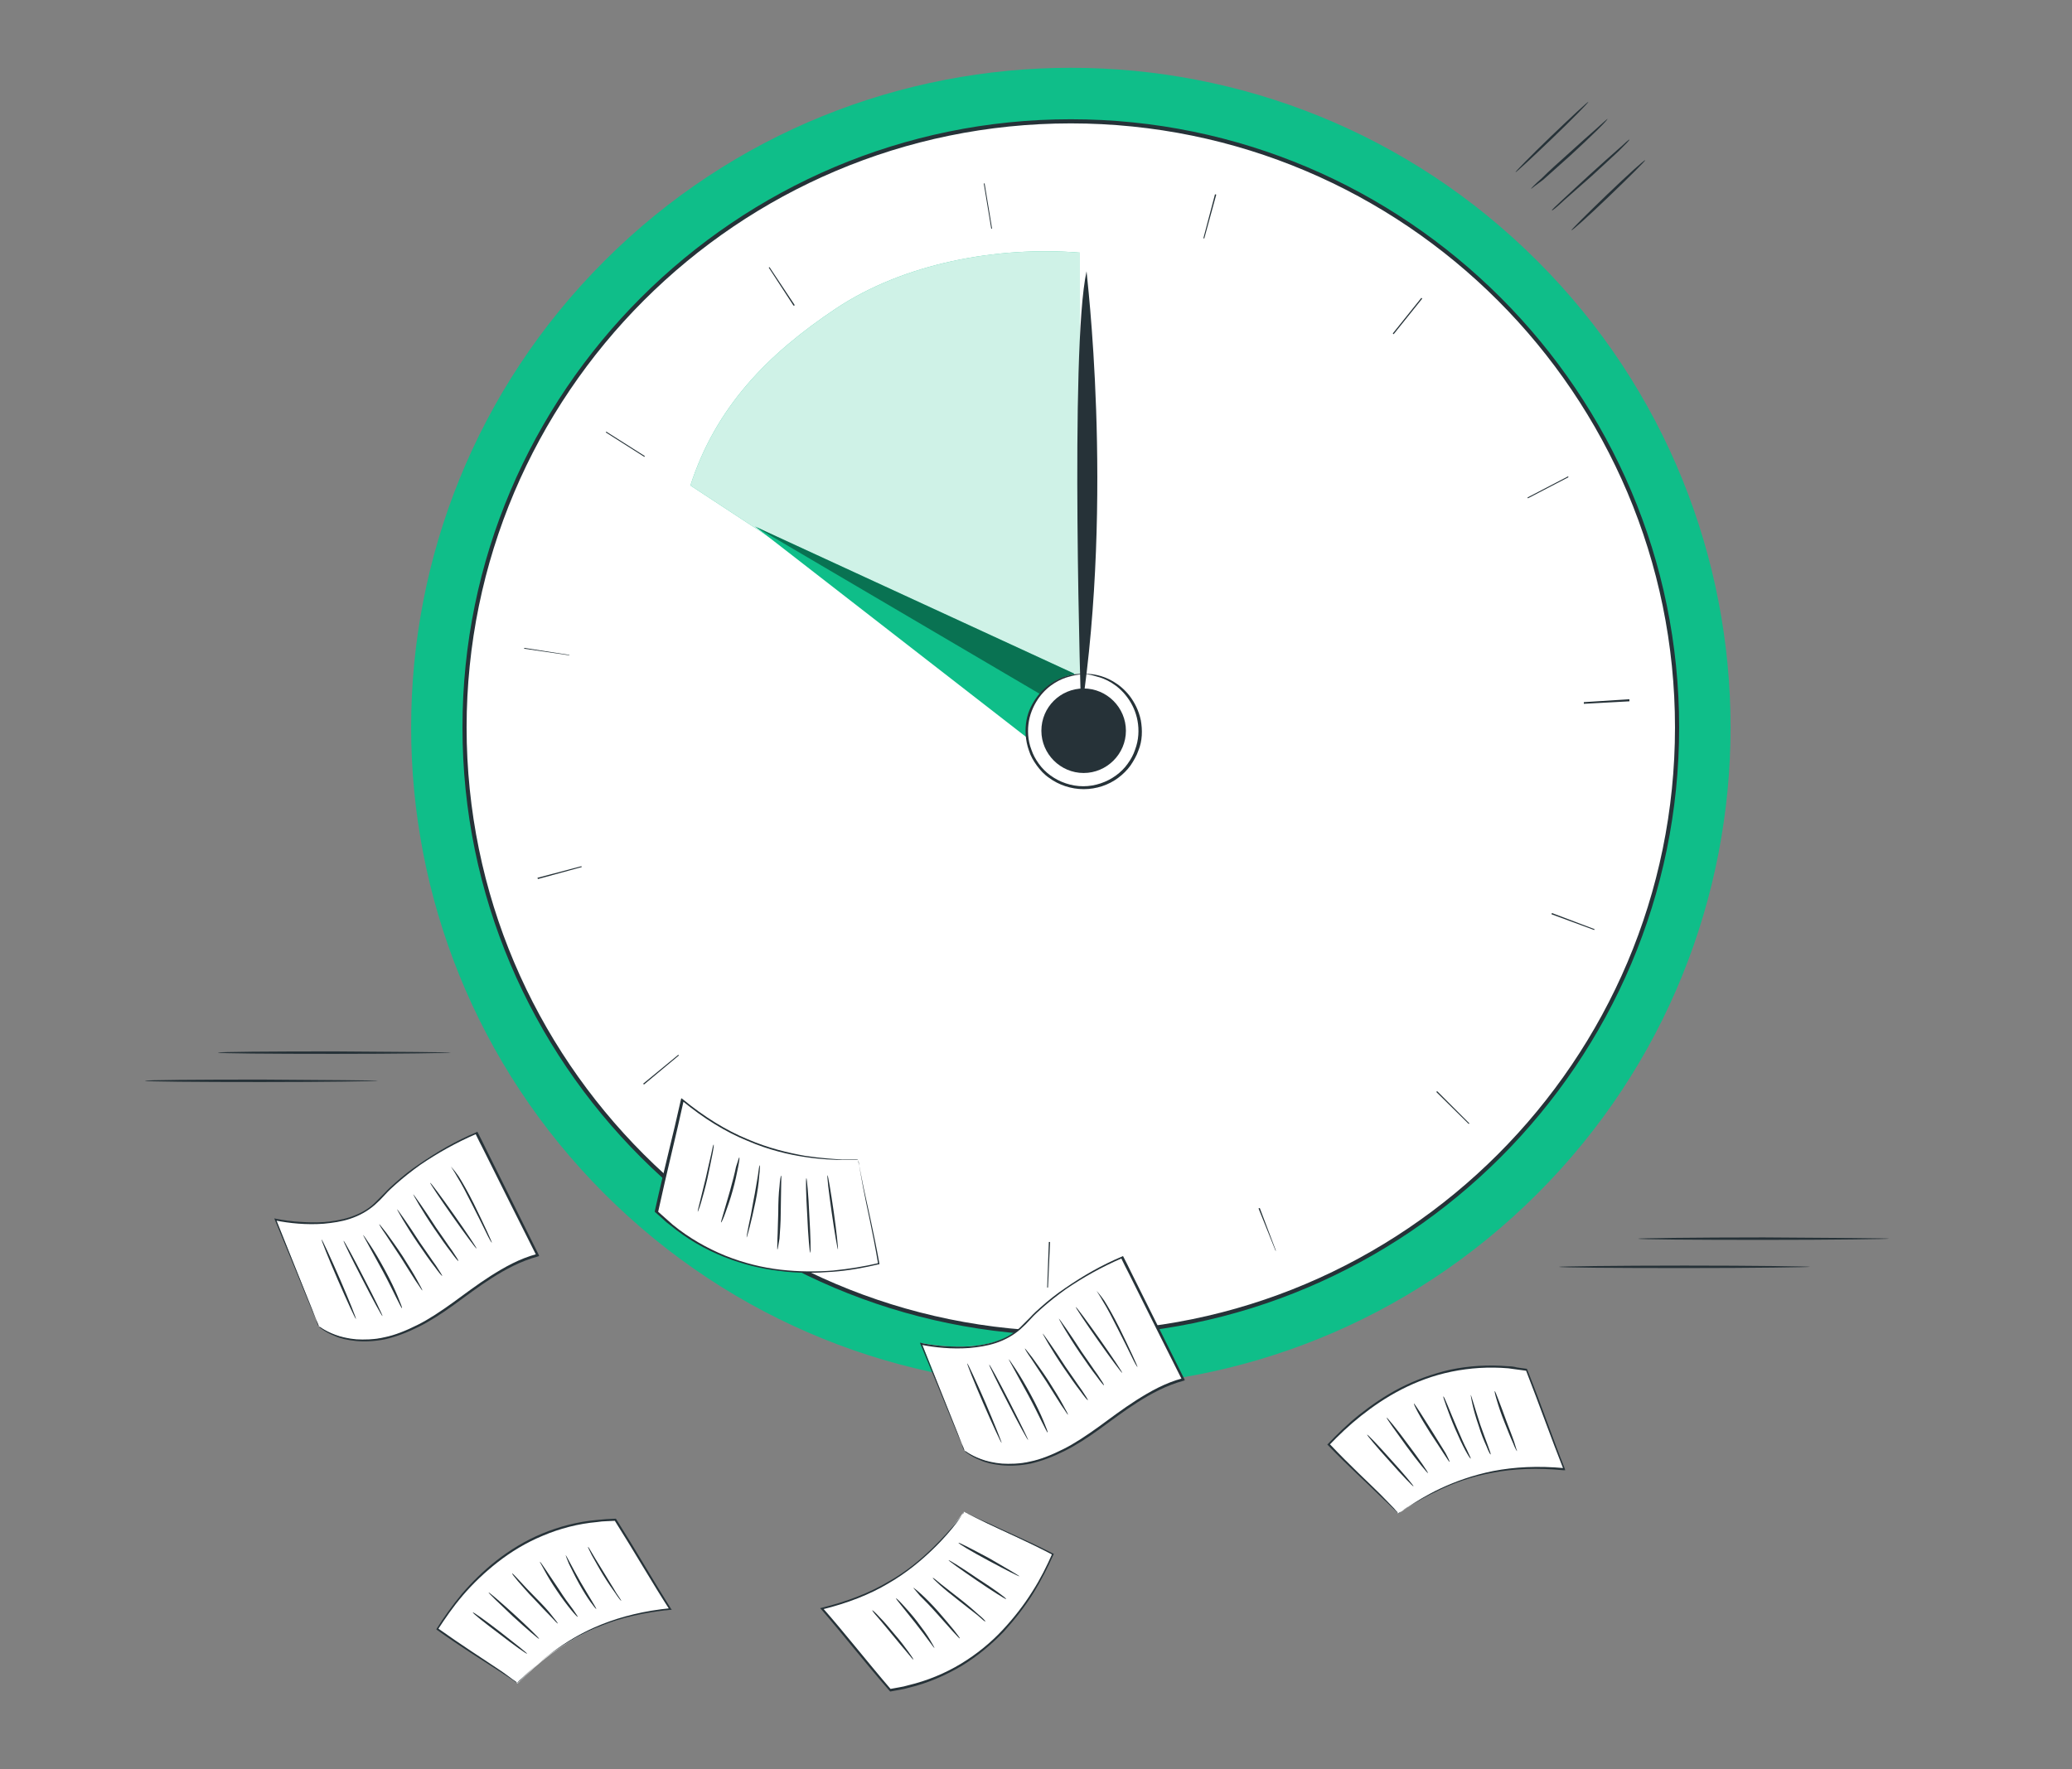 <svg width="240" height="205" viewBox="0 0 240 205" fill="none" xmlns="http://www.w3.org/2000/svg">
<rect x="0" y="0" width="240" height="205" fill="#808080" stroke="none"/>
<g clip-path="url(#clip0_651_3495)">
<path d="M175.535 19.96C175.487 19.912 177.311 18.04 179.663 15.784C182.015 13.528 183.935 11.752 183.983 11.8C184.031 11.848 182.207 13.72 179.855 15.976C177.503 18.232 175.583 20.008 175.535 19.96Z" fill="#263238"/>
<path d="M177.359 21.88C177.311 21.832 177.791 21.352 178.607 20.632C179.375 19.864 180.479 18.856 181.727 17.752C182.927 16.648 184.031 15.688 184.895 14.92C185.279 14.584 185.567 14.296 185.855 14.056C186.095 13.864 186.191 13.768 186.191 13.768C186.287 13.864 184.367 15.736 181.919 17.992C180.671 19.096 179.567 20.104 178.751 20.824C177.887 21.448 177.359 21.88 177.359 21.88Z" fill="#263238"/>
<path d="M179.759 24.376C179.711 24.328 180.239 23.848 181.007 23.128C181.823 22.36 182.927 21.352 184.175 20.2C185.375 19.096 186.479 18.136 187.391 17.32C187.775 16.984 188.111 16.696 188.351 16.456C188.591 16.264 188.687 16.168 188.735 16.168C188.783 16.216 188.303 16.696 187.535 17.464C186.719 18.232 185.615 19.24 184.367 20.392C183.119 21.496 181.967 22.504 181.151 23.224C180.335 23.992 179.807 24.424 179.759 24.376Z" fill="#263238"/>
<path d="M182.016 26.68C181.968 26.632 183.84 24.76 186.192 22.504C188.544 20.248 190.512 18.472 190.56 18.568C190.608 18.616 188.736 20.488 186.384 22.744C184.032 25 182.064 26.776 182.016 26.68Z" fill="#263238"/>
<path d="M178.071 138.304C207.913 108.462 207.913 60.078 178.071 30.236C148.229 0.394 99.846 0.394 70.004 30.236C40.161 60.078 40.161 108.462 70.004 138.304C99.846 168.146 148.229 168.146 178.071 138.304Z" fill="#0FBE89"/>
<path d="M173.693 133.925C201.117 106.501 201.117 62.038 173.693 34.614C146.269 7.19 101.806 7.19 74.382 34.614C46.958 62.038 46.958 106.501 74.382 133.925C101.806 161.349 146.269 161.349 173.693 133.925Z" fill="white"/>
<path d="M124.031 154.744C85.199 154.744 53.567 123.16 53.567 84.28C53.567 45.448 85.199 13.816 124.031 13.816C162.863 13.816 194.495 45.448 194.495 84.28C194.495 123.112 162.863 154.744 124.031 154.744ZM124.031 14.296C85.439 14.296 54.047 45.688 54.047 84.28C54.047 122.872 85.439 154.264 124.031 154.264C162.623 154.264 194.015 122.872 194.015 84.28C194.015 45.688 162.623 14.296 124.031 14.296Z" fill="#263238"/>
<path d="M79.968 56.248C82.896 47.176 88.896 41.032 96.816 35.752C104.736 30.472 115.584 28.504 125.088 29.272V85.864L79.968 56.248Z" fill="#0FBE89"/>
<g opacity="0.8">
<path d="M79.968 56.248C82.896 47.176 88.896 41.032 96.816 35.752C104.736 30.472 115.584 28.504 125.088 29.272V85.864L79.968 56.248Z" fill="white"/>
</g>
<path d="M119.039 85.528L87.455 61L124.415 78.04L125.519 84.52L119.039 85.528Z" fill="#0FBE89"/>
<g opacity="0.4">
<path d="M87.455 61L120.431 80.392L124.415 78.04L87.455 61Z" fill="black"/>
</g>
<path d="M128.008 90.709C131.368 89.331 132.975 85.49 131.597 82.129C130.218 78.769 126.377 77.162 123.017 78.541C119.657 79.919 118.05 83.76 119.428 87.121C120.807 90.481 124.648 92.087 128.008 90.709Z" fill="white"/>
<path d="M125.52 78.088C125.52 78.136 124.944 78.088 123.936 78.376C122.928 78.616 121.488 79.288 120.384 80.776C119.856 81.496 119.376 82.456 119.184 83.512C118.992 84.568 119.04 85.768 119.472 86.872C119.664 87.448 119.952 87.976 120.336 88.504C120.72 89.032 121.152 89.464 121.68 89.848C122.736 90.616 124.08 91.096 125.472 91.096C126.864 91.096 128.208 90.616 129.264 89.848C129.792 89.464 130.272 88.984 130.608 88.504C130.992 87.976 131.28 87.448 131.472 86.872C131.904 85.72 131.952 84.568 131.76 83.512C131.568 82.456 131.136 81.544 130.56 80.776C129.456 79.288 128.016 78.616 127.008 78.376C126.096 78.088 125.52 78.088 125.52 78.088C125.52 78.088 126.096 77.992 127.152 78.232C128.16 78.472 129.648 79.096 130.848 80.632C131.424 81.4 131.904 82.312 132.144 83.464C132.336 84.568 132.336 85.816 131.856 86.968C131.664 87.544 131.328 88.12 130.944 88.696C130.56 89.224 130.08 89.704 129.504 90.136C128.4 90.952 127.008 91.432 125.52 91.432C124.08 91.432 122.64 90.952 121.536 90.136C120.96 89.752 120.48 89.224 120.096 88.696C119.712 88.168 119.376 87.592 119.184 86.968C118.752 85.768 118.704 84.52 118.896 83.464C119.088 82.36 119.616 81.4 120.192 80.632C121.392 79.096 122.88 78.472 123.888 78.232C124.944 77.992 125.52 78.088 125.52 78.088Z" fill="#263238"/>
<path d="M125.519 79.768C128.207 79.768 130.415 81.976 130.415 84.664C130.415 87.352 128.207 89.56 125.519 89.56C122.831 89.56 120.623 87.352 120.623 84.664C120.623 81.928 122.831 79.768 125.519 79.768Z" fill="#263238"/>
<path d="M125.231 82.696C125.231 82.696 123.887 40.36 125.855 31.432C125.807 31.48 129.071 57.112 125.231 82.696Z" fill="#263238"/>
<path d="M121.391 149.176H121.295L121.487 143.896H121.631L121.391 149.176ZM147.743 144.904L145.775 140.008L145.919 139.96L147.791 144.904H147.743ZM95.472 142.36L95.376 142.312L97.728 137.56L97.871 137.608L95.472 142.36ZM170.111 130.216L166.367 126.52L166.463 126.424L170.207 130.168L170.111 130.216ZM74.591 125.656L74.496 125.56L78.576 122.2L78.624 122.296L74.591 125.656ZM184.655 107.752L179.711 105.928L179.759 105.784L184.703 107.656L184.655 107.752ZM62.303 101.848L62.255 101.704L67.344 100.36L67.391 100.456L62.303 101.848ZM183.455 81.544V81.448L188.735 81.112V81.256L183.455 81.544ZM183.455 81.448V81.352L188.735 81.016V81.112L183.455 81.448ZM65.951 75.928L60.719 75.16V75.064L65.951 75.88V75.928ZM176.975 57.736L176.927 57.64L181.631 55.192L181.679 55.288L176.975 57.736ZM74.639 52.936L70.175 50.104L70.224 50.008L74.688 52.84L74.639 52.936ZM161.423 38.728L161.327 38.632L164.639 34.504L164.735 34.6L161.423 38.728ZM91.919 35.416L89.04 31L89.135 30.952L92.064 35.368L91.919 35.416ZM139.487 27.64L139.391 27.592L140.735 22.504L140.879 22.552L139.487 27.64ZM114.815 26.488L113.951 21.256H114.047L114.911 26.488H114.815Z" fill="#263238"/>
<path d="M209.664 146.776C209.664 146.824 203.136 146.92 195.12 146.92C187.104 146.92 180.576 146.872 180.576 146.776C180.576 146.728 187.104 146.632 195.12 146.632C203.136 146.632 209.664 146.728 209.664 146.776Z" fill="#263238"/>
<path d="M218.832 143.512C218.832 143.56 212.304 143.656 204.288 143.656C196.272 143.656 189.744 143.608 189.744 143.512C189.744 143.464 196.272 143.368 204.288 143.368C212.304 143.416 218.832 143.464 218.832 143.512Z" fill="#263238"/>
<path d="M43.776 125.224C43.776 125.272 37.728 125.368 30.288 125.368C22.848 125.368 16.8 125.32 16.8 125.224C16.8 125.128 22.848 125.08 30.288 125.08C37.728 125.128 43.776 125.176 43.776 125.224Z" fill="#263238"/>
<path d="M52.224 121.96C52.224 122.008 46.176 122.104 38.736 122.104C31.296 122.104 25.248 122.056 25.248 121.96C25.248 121.864 31.296 121.816 38.736 121.816C46.224 121.864 52.224 121.912 52.224 121.96Z" fill="#263238"/>
<path d="M59.952 195.065C64.944 189.929 70.512 187.097 77.664 186.473C75.984 183.833 72.96 178.745 71.28 176.105C62.304 176.153 55.344 181.193 50.64 188.729C53.952 191.177 56.64 192.665 59.952 195.065Z" fill="white"/>
<path d="M59.952 195.065C59.952 195.065 59.904 195.017 59.808 194.969C59.664 194.873 59.52 194.777 59.328 194.633C58.896 194.345 58.272 193.913 57.456 193.385C55.824 192.329 53.424 190.841 50.592 188.825L50.544 188.777L50.592 188.681C51.408 187.385 52.368 186.041 53.472 184.697C54.624 183.353 55.968 182.009 57.504 180.809C59.04 179.609 60.816 178.505 62.784 177.689C64.752 176.873 66.912 176.297 69.168 176.105C69.504 176.057 69.888 176.057 70.224 176.009C70.56 176.009 70.944 175.961 71.28 175.961H71.328L71.376 176.009C73.68 179.657 75.744 183.257 77.712 186.377L77.808 186.521H77.616C74.64 186.809 71.952 187.433 69.696 188.345C67.44 189.209 65.568 190.361 64.128 191.369C62.688 192.377 61.632 193.337 60.96 193.961C60.624 194.297 60.336 194.537 60.144 194.729C60.048 194.825 60 194.873 59.952 194.921C59.952 195.065 59.952 195.065 59.952 195.065C59.952 195.065 59.952 195.017 60 194.969C60.048 194.921 60.096 194.825 60.192 194.777C60.384 194.585 60.624 194.345 60.96 194.009C61.632 193.337 62.688 192.377 64.128 191.321C65.568 190.265 67.392 189.113 69.696 188.201C71.952 187.289 74.688 186.617 77.664 186.329L77.568 186.521C75.552 183.401 73.488 179.801 71.184 176.153L71.28 176.201C70.944 176.201 70.56 176.249 70.224 176.249C69.888 176.249 69.504 176.297 69.168 176.345C66.96 176.537 64.8 177.113 62.88 177.929C60.912 178.745 59.184 179.801 57.648 181.001C56.112 182.201 54.768 183.497 53.616 184.841C52.464 186.185 51.552 187.529 50.736 188.777L50.688 188.633C53.52 190.649 55.872 192.137 57.504 193.241C58.32 193.769 58.944 194.249 59.328 194.537C59.52 194.681 59.664 194.777 59.808 194.873C59.856 195.017 59.952 195.065 59.952 195.065Z" fill="#263238"/>
<path d="M54.768 186.809C54.816 186.761 56.256 187.769 57.984 189.113C59.712 190.457 61.104 191.561 61.056 191.609C61.008 191.657 59.568 190.649 57.84 189.305C56.112 188.009 54.72 186.905 54.768 186.809Z" fill="#263238"/>
<path d="M56.592 184.505C56.64 184.457 57.984 185.609 59.616 187.097C61.248 188.585 62.496 189.833 62.448 189.881C62.4 189.929 61.056 188.777 59.424 187.289C57.84 185.801 56.544 184.553 56.592 184.505Z" fill="#263238"/>
<path d="M59.328 182.297C59.376 182.297 59.663 182.585 60.144 183.113C60.623 183.641 61.295 184.361 62.063 185.129C62.831 185.897 63.504 186.617 63.935 187.193C64.368 187.721 64.656 188.105 64.608 188.105C64.559 188.105 64.272 187.817 63.791 187.289C63.215 186.713 62.592 186.041 61.871 185.273C61.103 184.505 60.48 183.737 59.999 183.209C59.568 182.681 59.279 182.345 59.328 182.297Z" fill="#263238"/>
<path d="M66.912 187.336C66.864 187.336 66.576 187.048 66.144 186.52C65.712 185.992 65.088 185.176 64.512 184.312C63.888 183.4 63.408 182.584 63.072 181.96C62.736 181.336 62.496 180.952 62.544 180.952C62.592 180.904 63.552 182.392 64.752 184.168C65.328 185.08 65.904 185.848 66.336 186.424C66.672 186.952 66.96 187.288 66.912 187.336Z" fill="#263238"/>
<path d="M69.072 186.425C69.023 186.425 68.784 186.137 68.4 185.609C68.016 185.081 67.535 184.313 67.055 183.449C66.576 182.585 66.192 181.769 65.903 181.193C65.663 180.617 65.519 180.233 65.519 180.185C65.567 180.137 66.287 181.625 67.248 183.305C68.255 185.033 69.12 186.377 69.072 186.425Z" fill="#263238"/>
<path d="M71.952 185.465C71.904 185.465 71.664 185.177 71.28 184.601C70.896 184.073 70.368 183.305 69.84 182.441C69.312 181.577 68.88 180.761 68.544 180.185C68.256 179.609 68.064 179.225 68.112 179.225C68.16 179.225 68.352 179.561 68.688 180.137C69.072 180.809 69.552 181.529 70.032 182.345C70.512 183.161 70.992 183.881 71.376 184.553C71.76 185.129 72 185.465 71.952 185.465Z" fill="#263238"/>
<path d="M99.36 134.392C91.536 134.584 85.056 132.472 79.008 127.48C78.288 130.792 76.704 137.08 75.984 140.392C82.992 147.208 92.256 148.648 101.712 146.392C100.992 141.976 100.08 138.76 99.36 134.392Z" fill="white"/>
<path d="M99.361 134.392C99.361 134.392 99.361 134.44 99.409 134.584C99.457 134.728 99.505 134.968 99.553 135.208C99.649 135.784 99.841 136.552 100.033 137.608C100.465 139.672 101.185 142.648 101.857 146.392V146.488H101.761C100.129 146.872 98.353 147.208 96.433 147.352C94.513 147.496 92.449 147.544 90.337 147.256C88.225 147.016 86.017 146.488 83.857 145.624C81.697 144.76 79.585 143.56 77.665 141.976C77.329 141.736 77.041 141.496 76.753 141.208C76.465 140.968 76.177 140.68 75.889 140.44L75.841 140.392V140.344C76.849 135.736 78.001 131.368 78.865 127.432L78.913 127.24L79.057 127.336C81.553 129.4 84.145 130.984 86.593 131.992C89.041 133.048 91.345 133.576 93.217 133.912C95.137 134.2 96.673 134.296 97.681 134.344C98.209 134.344 98.593 134.344 98.881 134.344C99.025 134.344 99.121 134.344 99.169 134.344C99.313 134.344 99.361 134.344 99.361 134.392C99.361 134.392 99.313 134.392 99.265 134.392C99.169 134.392 99.073 134.392 98.977 134.392C98.689 134.392 98.305 134.392 97.777 134.392C96.721 134.392 95.185 134.344 93.265 134.056C91.345 133.768 89.041 133.24 86.593 132.184C84.097 131.176 81.505 129.592 79.009 127.528L79.201 127.48C78.337 131.464 77.233 135.784 76.225 140.44L76.177 140.344C76.465 140.584 76.753 140.872 77.041 141.112C77.329 141.352 77.617 141.64 77.905 141.88C79.777 143.416 81.889 144.616 84.001 145.48C86.161 146.344 88.321 146.872 90.433 147.112C92.545 147.352 94.609 147.352 96.481 147.208C98.401 147.016 100.129 146.728 101.761 146.344L101.713 146.44C101.089 142.696 100.369 139.72 99.985 137.656C99.793 136.6 99.649 135.784 99.553 135.256C99.505 135.016 99.505 134.776 99.457 134.632C99.361 134.44 99.361 134.392 99.361 134.392Z" fill="#263238"/>
<path d="M97.057 144.76C97.009 144.76 96.673 142.84 96.337 140.488C96.001 138.136 95.761 136.168 95.857 136.168C95.905 136.168 96.241 138.088 96.577 140.44C96.913 142.792 97.105 144.76 97.057 144.76Z" fill="#263238"/>
<path d="M93.84 145.144C93.792 145.144 93.6 143.224 93.504 140.824C93.36 138.424 93.312 136.504 93.408 136.504C93.456 136.504 93.648 138.424 93.744 140.824C93.888 143.224 93.936 145.144 93.84 145.144Z" fill="#263238"/>
<path d="M90.049 144.76C90.001 144.76 90.049 144.28 90.049 143.512C90.097 142.744 90.097 141.688 90.145 140.488C90.145 139.288 90.193 138.232 90.289 137.464C90.337 136.696 90.433 136.216 90.481 136.216C90.529 136.216 90.481 136.696 90.481 137.464C90.481 138.328 90.433 139.336 90.433 140.488C90.433 141.688 90.337 142.744 90.289 143.512C90.145 144.28 90.097 144.76 90.049 144.76Z" fill="#263238"/>
<path d="M87.985 135.016C88.033 135.016 88.033 135.496 87.937 136.264C87.889 137.032 87.745 138.088 87.505 139.24C87.265 140.392 87.025 141.448 86.833 142.168C86.641 142.936 86.497 143.368 86.497 143.368C86.449 143.368 86.545 142.888 86.689 142.12C86.881 141.256 87.073 140.296 87.265 139.144C87.505 137.992 87.649 136.936 87.793 136.168C87.889 135.496 87.937 135.016 87.985 135.016Z" fill="#263238"/>
<path d="M85.633 134.104C85.681 134.104 85.633 134.536 85.489 135.256C85.345 135.976 85.153 136.936 84.865 137.944C84.577 139 84.241 139.912 84.001 140.584C83.761 141.256 83.569 141.64 83.521 141.64C83.473 141.64 83.617 141.208 83.809 140.536C84.001 139.864 84.289 138.904 84.577 137.896C84.865 136.84 85.105 135.928 85.249 135.208C85.489 134.488 85.585 134.104 85.633 134.104Z" fill="#263238"/>
<path d="M82.656 132.616C82.704 132.616 82.656 133.048 82.513 133.768C82.368 134.488 82.177 135.448 81.936 136.552C81.697 137.608 81.409 138.616 81.216 139.288C81.025 139.96 80.832 140.392 80.832 140.392C80.784 140.392 80.88 139.96 81.073 139.24C81.264 138.424 81.504 137.512 81.745 136.504C81.984 135.496 82.177 134.536 82.369 133.768C82.513 133.048 82.609 132.616 82.656 132.616Z" fill="#263238"/>
<path d="M111.649 175.145C107.425 181.049 102.241 184.697 95.185 186.377C97.249 188.777 101.041 193.433 103.105 195.833C112.081 194.441 118.321 188.345 121.921 180.089C118.225 178.169 115.297 177.065 111.649 175.145Z" fill="white"/>
<path d="M111.648 175.145C111.648 175.145 111.696 175.145 111.84 175.241C111.984 175.289 112.128 175.385 112.368 175.481C112.848 175.721 113.52 176.057 114.432 176.441C116.208 177.305 118.848 178.409 121.968 179.993L122.064 180.041L122.016 180.137C121.392 181.529 120.624 183.065 119.712 184.553C118.752 186.089 117.6 187.577 116.256 189.065C114.864 190.505 113.28 191.849 111.408 193.001C109.536 194.105 107.472 195.017 105.264 195.545C104.928 195.641 104.544 195.737 104.208 195.785C103.872 195.833 103.488 195.929 103.152 195.977H103.104L103.056 195.929C100.176 192.617 97.584 189.305 95.136 186.473L94.992 186.329L95.184 186.281C98.112 185.561 100.704 184.553 102.816 183.305C104.976 182.105 106.656 180.665 107.952 179.417C109.248 178.169 110.16 177.065 110.784 176.345C111.072 175.961 111.312 175.673 111.456 175.481C111.552 175.385 111.6 175.337 111.648 175.241C111.6 175.145 111.648 175.145 111.648 175.145C111.648 175.145 111.648 175.193 111.6 175.241C111.552 175.289 111.504 175.385 111.456 175.481C111.312 175.673 111.12 176.009 110.832 176.393C110.256 177.161 109.344 178.265 108.048 179.513C106.752 180.761 105.072 182.201 102.912 183.449C100.752 184.745 98.16 185.753 95.232 186.473L95.28 186.281C97.776 189.113 100.32 192.377 103.2 195.737L103.104 195.689C103.44 195.641 103.824 195.545 104.16 195.497C104.496 195.449 104.88 195.353 105.216 195.257C107.424 194.729 109.488 193.865 111.312 192.761C113.136 191.657 114.768 190.313 116.112 188.873C117.456 187.433 118.608 185.945 119.568 184.409C120.528 182.921 121.248 181.433 121.872 180.041L121.92 180.137C118.8 178.505 116.208 177.401 114.432 176.537C113.568 176.105 112.848 175.769 112.416 175.529C112.176 175.433 112.032 175.337 111.888 175.241C111.696 175.193 111.648 175.145 111.648 175.145Z" fill="#263238"/>
<path d="M118.081 182.632C118.033 182.68 116.449 181.864 114.481 180.808C112.513 179.752 110.977 178.84 111.025 178.744C111.073 178.696 112.657 179.512 114.625 180.568C116.545 181.672 118.081 182.584 118.081 182.632Z" fill="#263238"/>
<path d="M116.544 185.273C116.496 185.321 114.96 184.361 113.136 183.113C111.312 181.865 109.824 180.809 109.872 180.761C109.92 180.713 111.456 181.673 113.28 182.921C115.152 184.121 116.592 185.177 116.544 185.273Z" fill="#263238"/>
<path d="M114.144 187.865C114.096 187.913 113.76 187.625 113.232 187.145C112.656 186.713 111.888 186.089 111.024 185.417C110.16 184.745 109.392 184.121 108.864 183.641C108.336 183.161 108 182.825 108.048 182.825C108.096 182.777 108.432 183.065 109.008 183.545C109.632 184.025 110.4 184.649 111.216 185.273C112.08 185.945 112.848 186.617 113.376 187.097C113.856 187.481 114.144 187.817 114.144 187.865Z" fill="#263238"/>
<path d="M105.792 183.977C105.792 183.929 106.176 184.217 106.704 184.697C107.232 185.177 107.952 185.897 108.672 186.713C109.392 187.529 110.016 188.297 110.496 188.873C110.928 189.449 111.216 189.785 111.168 189.833C111.12 189.881 109.92 188.537 108.48 186.905C107.76 186.089 107.04 185.369 106.56 184.889C106.08 184.313 105.792 183.977 105.792 183.977Z" fill="#263238"/>
<path d="M103.776 185.177C103.824 185.177 104.112 185.417 104.544 185.897C104.976 186.377 105.6 187.049 106.224 187.865C106.848 188.681 107.376 189.401 107.712 189.977C108.048 190.553 108.24 190.889 108.24 190.937C108.192 190.985 107.28 189.641 106.032 188.057C104.784 186.473 103.728 185.225 103.776 185.177Z" fill="#263238"/>
<path d="M101.04 186.569C101.088 186.569 101.376 186.809 101.856 187.337C102.336 187.817 102.96 188.537 103.584 189.305C104.256 190.073 104.832 190.841 105.216 191.369C105.6 191.897 105.84 192.281 105.792 192.281C105.744 192.281 105.504 191.993 105.072 191.465C104.592 190.889 104.016 190.217 103.392 189.449C102.768 188.681 102.192 188.009 101.712 187.433C101.232 186.905 100.992 186.569 101.04 186.569Z" fill="#263238"/>
<path d="M161.953 175.384C167.905 171.208 173.953 169.48 181.201 170.2C180.001 167.272 178.033 161.608 176.833 158.68C167.905 157.048 160.033 160.744 153.937 167.32C156.721 170.392 159.121 172.408 161.953 175.384Z" fill="white"/>
<path d="M161.952 175.384C161.952 175.384 161.904 175.336 161.808 175.24C161.712 175.144 161.568 175 161.376 174.808C160.992 174.424 160.464 173.896 159.744 173.224C158.352 171.832 156.24 169.96 153.792 167.416L153.744 167.368L153.792 167.32C154.848 166.216 156.048 165.016 157.44 163.912C158.832 162.808 160.416 161.704 162.192 160.792C163.968 159.88 165.936 159.16 168.048 158.68C170.16 158.248 172.416 158.104 174.672 158.296C175.056 158.296 175.392 158.344 175.728 158.44C176.064 158.488 176.448 158.536 176.784 158.584H176.832L176.88 158.632C178.512 162.712 179.856 166.648 181.248 170.152L181.296 170.344H181.104C178.128 170.056 175.344 170.152 172.896 170.632C170.448 171.064 168.432 171.832 166.8 172.6C165.168 173.368 163.968 174.088 163.152 174.568C162.768 174.808 162.432 175.048 162.192 175.192C162.096 175.24 162 175.288 161.952 175.336C161.952 175.384 161.952 175.384 161.952 175.384C161.952 175.384 162 175.336 162.048 175.336C162.096 175.288 162.192 175.24 162.288 175.144C162.48 175 162.768 174.76 163.2 174.52C164.016 173.992 165.216 173.224 166.848 172.456C168.48 171.688 170.544 170.92 172.944 170.44C175.392 169.96 178.176 169.816 181.2 170.104L181.104 170.248C179.712 166.744 178.32 162.808 176.736 158.728L176.832 158.824C176.496 158.776 176.112 158.728 175.776 158.68C175.44 158.632 175.056 158.584 174.72 158.536C172.464 158.344 170.256 158.488 168.144 158.92C166.032 159.352 164.112 160.072 162.336 160.984C160.56 161.896 159.024 162.952 157.632 164.056C156.24 165.16 155.04 166.312 153.984 167.416V167.272C156.384 169.816 158.496 171.736 159.888 173.128C160.56 173.8 161.088 174.376 161.472 174.76C161.616 174.952 161.76 175.096 161.856 175.192C161.904 175.336 161.952 175.384 161.952 175.384Z" fill="#263238"/>
<path d="M158.352 166.216C158.4 166.168 159.648 167.464 161.136 169.144C162.624 170.776 163.776 172.168 163.728 172.216C163.68 172.264 162.432 170.968 160.944 169.288C159.456 167.656 158.304 166.264 158.352 166.216Z" fill="#263238"/>
<path d="M160.609 164.248C160.657 164.2 161.808 165.592 163.104 167.368C164.448 169.144 165.457 170.632 165.409 170.68C165.361 170.728 164.209 169.336 162.913 167.56C161.617 165.784 160.561 164.296 160.609 164.248Z" fill="#263238"/>
<path d="M163.776 162.616C163.824 162.616 164.064 163 164.448 163.576C164.832 164.2 165.36 165.016 165.936 165.928C166.512 166.84 167.04 167.704 167.424 168.328C167.76 168.952 167.952 169.384 167.904 169.384C167.856 169.384 167.616 169 167.232 168.424C166.8 167.752 166.272 166.936 165.696 166.072C165.12 165.16 164.592 164.296 164.256 163.672C163.92 163.048 163.728 162.616 163.776 162.616Z" fill="#263238"/>
<path d="M170.352 169C170.304 169 170.064 168.664 169.728 168.04C169.392 167.416 168.96 166.504 168.528 165.496C168.096 164.488 167.76 163.576 167.52 162.904C167.28 162.232 167.136 161.8 167.184 161.8C167.28 161.752 167.904 163.432 168.768 165.448C169.2 166.456 169.584 167.368 169.92 167.992C170.208 168.616 170.4 169 170.352 169Z" fill="#263238"/>
<path d="M172.657 168.52C172.609 168.52 172.417 168.184 172.177 167.56C171.889 166.936 171.553 166.12 171.265 165.16C170.929 164.2 170.689 163.336 170.545 162.664C170.401 162.04 170.353 161.608 170.353 161.608C170.401 161.608 170.833 163.144 171.457 165.064C172.129 166.984 172.753 168.472 172.657 168.52Z" fill="#263238"/>
<path d="M175.728 168.137C175.68 168.137 175.488 167.801 175.248 167.177C174.96 166.553 174.624 165.689 174.24 164.729C173.856 163.769 173.568 162.905 173.376 162.233C173.184 161.609 173.088 161.177 173.136 161.177C173.184 161.177 173.328 161.561 173.568 162.185C173.856 162.905 174.144 163.721 174.48 164.633C174.816 165.545 175.152 166.361 175.392 167.081C175.584 167.753 175.728 168.137 175.728 168.137Z" fill="#263238"/>
<path d="M111.745 168.088C114.289 169.96 117.793 170.008 120.769 169C123.745 167.992 126.337 166.12 128.881 164.248C131.425 162.424 134.065 160.552 137.089 159.736L130.033 145.576C130.033 145.576 123.265 148.216 118.753 153.352C115.105 157.48 106.753 155.608 106.753 155.608L111.745 168.088Z" fill="white"/>
<path d="M111.744 168.088C111.744 168.088 111.696 168.04 111.648 167.896C111.6 167.752 111.504 167.512 111.36 167.272C111.12 166.696 110.784 165.88 110.352 164.824C109.488 162.664 108.192 159.544 106.608 155.704L106.56 155.56L106.752 155.608C108.432 155.944 110.304 156.088 112.32 155.992C113.328 155.896 114.336 155.752 115.344 155.416C116.352 155.08 117.312 154.6 118.128 153.832C118.512 153.448 118.896 153.064 119.328 152.632C119.712 152.2 120.144 151.816 120.576 151.432C121.44 150.664 122.4 149.896 123.408 149.224C125.424 147.832 127.584 146.584 129.984 145.576L130.08 145.528L130.128 145.624C130.416 146.2 130.752 146.824 131.04 147.448C133.2 151.768 135.264 155.944 137.184 159.784L137.232 159.928L137.088 159.976C135.12 160.504 133.344 161.464 131.76 162.472C130.176 163.48 128.736 164.584 127.344 165.592C125.952 166.6 124.608 167.464 123.264 168.136C121.92 168.808 120.624 169.288 119.376 169.576C118.128 169.816 117.024 169.864 116.016 169.768C115.056 169.672 114.192 169.48 113.568 169.192C112.944 168.952 112.464 168.664 112.176 168.472C112.032 168.376 111.936 168.28 111.84 168.232C111.792 168.136 111.744 168.088 111.744 168.088C111.744 168.04 112.32 168.568 113.616 169.048C114.24 169.288 115.056 169.48 116.016 169.576C116.976 169.624 118.128 169.624 119.328 169.336C120.528 169.096 121.824 168.568 123.168 167.896C124.512 167.224 125.856 166.312 127.2 165.352C128.592 164.344 130.032 163.24 131.616 162.232C133.2 161.224 134.976 160.216 136.992 159.688L136.896 159.832C134.976 156.04 132.912 151.864 130.752 147.544C130.416 146.92 130.128 146.296 129.84 145.72L129.984 145.768C127.632 146.776 125.424 148.024 123.456 149.368C122.448 150.088 121.536 150.808 120.672 151.576C120.24 151.96 119.808 152.344 119.424 152.776C119.04 153.208 118.656 153.592 118.224 153.976C117.36 154.744 116.352 155.272 115.344 155.608C114.336 155.944 113.28 156.088 112.272 156.184C110.256 156.328 108.336 156.136 106.656 155.8L106.752 155.656C108.288 159.496 109.536 162.616 110.4 164.776C110.832 165.832 111.168 166.696 111.36 167.272C111.456 167.56 111.552 167.752 111.6 167.944C111.744 167.992 111.744 168.088 111.744 168.088Z" fill="#263238"/>
<path d="M116.016 167.177C115.968 167.225 115.008 165.161 113.904 162.617C112.8 160.073 111.984 158.009 112.032 157.961C112.08 157.913 113.04 159.977 114.144 162.521C115.248 165.113 116.064 167.177 116.016 167.177Z" fill="#263238"/>
<path d="M119.088 166.84C119.04 166.888 117.984 164.968 116.736 162.52C115.488 160.12 114.528 158.152 114.576 158.104C114.624 158.056 115.68 159.976 116.928 162.424C118.176 164.872 119.136 166.84 119.088 166.84Z" fill="#263238"/>
<path d="M121.344 165.976C121.296 165.976 121.056 165.496 120.672 164.728C120.288 163.96 119.76 162.856 119.136 161.704C118.512 160.552 117.936 159.496 117.504 158.728C117.072 157.96 116.832 157.48 116.832 157.48C116.88 157.48 117.168 157.912 117.648 158.632C118.128 159.352 118.752 160.408 119.376 161.56C120 162.712 120.528 163.816 120.864 164.632C121.2 165.448 121.392 165.928 121.344 165.976Z" fill="#263238"/>
<path d="M123.696 163.912C123.648 163.912 123.408 163.48 122.928 162.808C122.448 162.04 121.824 161.08 121.2 160.072C120.528 159.064 119.904 158.104 119.424 157.384C118.944 156.712 118.704 156.28 118.704 156.232C118.752 156.232 119.04 156.616 119.568 157.288C120.048 157.96 120.72 158.872 121.44 159.976C122.112 161.032 122.736 162.04 123.12 162.76C123.504 163.432 123.744 163.912 123.696 163.912Z" fill="#263238"/>
<path d="M126 162.232C125.952 162.232 125.616 161.848 125.136 161.176C124.608 160.504 123.936 159.544 123.216 158.488C122.496 157.432 121.872 156.424 121.44 155.704C121.008 154.984 120.768 154.504 120.768 154.504C120.816 154.504 121.104 154.936 121.584 155.608C122.112 156.376 122.736 157.288 123.408 158.344C124.128 159.352 124.752 160.312 125.28 161.032C125.76 161.752 126.048 162.184 126 162.232Z" fill="#263238"/>
<path d="M127.872 160.504C127.824 160.504 127.488 160.12 127.008 159.448C126.48 158.776 125.808 157.816 125.088 156.76C124.368 155.704 123.744 154.696 123.312 153.976C122.88 153.256 122.64 152.776 122.64 152.776C122.688 152.776 122.976 153.208 123.456 153.88C123.984 154.648 124.608 155.56 125.28 156.616C126 157.624 126.624 158.584 127.152 159.304C127.632 160.024 127.92 160.456 127.872 160.504Z" fill="#263238"/>
<path d="M129.984 159.065C129.936 159.113 128.688 157.433 127.2 155.321C125.712 153.209 124.56 151.481 124.608 151.433C124.656 151.385 125.904 153.065 127.392 155.177C128.88 157.289 130.032 159.017 129.984 159.065Z" fill="#263238"/>
<path d="M131.76 158.393C131.712 158.393 131.424 157.913 131.04 157.097C130.608 156.233 130.08 155.129 129.456 153.929C128.832 152.681 128.256 151.577 127.776 150.809C127.344 150.041 127.008 149.561 127.008 149.561C127.008 149.561 127.392 149.945 127.92 150.713C128.4 151.481 129.024 152.585 129.648 153.833C130.272 155.081 130.8 156.233 131.184 157.049C131.568 157.865 131.76 158.345 131.76 158.393Z" fill="#263238"/>
<path d="M36.96 153.688C39.504 155.56 43.008 155.608 45.984 154.6C48.96 153.592 51.552 151.72 54.096 149.848C56.64 148.024 59.28 146.152 62.304 145.336L55.2 131.224C55.2 131.224 48.432 133.864 43.92 139C40.272 143.128 31.92 141.256 31.92 141.256L36.96 153.688Z" fill="white"/>
<path d="M36.96 153.688C36.96 153.688 36.912 153.64 36.864 153.496C36.816 153.352 36.72 153.112 36.576 152.872C36.336 152.296 36 151.48 35.568 150.424C34.704 148.264 33.408 145.144 31.824 141.304L31.776 141.16L31.968 141.208C33.648 141.544 35.568 141.688 37.536 141.592C38.544 141.496 39.552 141.352 40.56 141.016C41.568 140.68 42.528 140.2 43.344 139.432C43.728 139.048 44.112 138.664 44.544 138.232C44.928 137.8 45.36 137.416 45.792 137.032C46.656 136.264 47.616 135.496 48.624 134.824C50.64 133.432 52.8 132.184 55.2 131.176L55.296 131.128L55.344 131.224C55.632 131.8 55.968 132.424 56.256 133.048C58.416 137.368 60.48 141.544 62.4 145.384L62.448 145.528L62.304 145.576C60.336 146.104 58.56 147.064 56.976 148.072C55.392 149.08 53.952 150.184 52.56 151.192C51.168 152.2 49.824 153.064 48.48 153.736C47.136 154.408 45.84 154.888 44.592 155.176C43.344 155.416 42.24 155.464 41.232 155.368C40.272 155.272 39.408 155.08 38.784 154.792C38.16 154.552 37.68 154.264 37.392 154.072C37.248 153.976 37.152 153.88 37.056 153.832C37.008 153.736 36.96 153.688 36.96 153.688C36.96 153.64 37.536 154.168 38.832 154.648C39.456 154.888 40.272 155.08 41.232 155.176C42.192 155.224 43.344 155.224 44.544 154.936C45.744 154.696 47.04 154.168 48.384 153.496C49.728 152.824 51.072 151.912 52.416 150.952C53.808 149.944 55.248 148.84 56.832 147.832C58.416 146.824 60.192 145.816 62.208 145.288L62.112 145.432C60.192 141.64 58.128 137.464 55.968 133.144C55.632 132.52 55.344 131.896 55.056 131.32L55.2 131.368C52.848 132.376 50.64 133.624 48.672 134.968C47.664 135.688 46.752 136.408 45.888 137.176C45.456 137.56 45.024 137.944 44.64 138.376C44.256 138.808 43.872 139.192 43.44 139.576C42.576 140.344 41.568 140.872 40.56 141.208C39.552 141.544 38.496 141.688 37.488 141.784C35.472 141.928 33.552 141.736 31.872 141.4L31.968 141.256C33.504 145.096 34.752 148.216 35.616 150.376C36.048 151.432 36.384 152.296 36.576 152.872C36.672 153.16 36.768 153.352 36.816 153.544C36.96 153.64 36.96 153.688 36.96 153.688Z" fill="#263238"/>
<path d="M41.232 152.824C41.184 152.872 40.224 150.808 39.12 148.264C38.016 145.72 37.2 143.656 37.248 143.608C37.296 143.56 38.256 145.624 39.36 148.168C40.464 150.712 41.28 152.776 41.232 152.824Z" fill="#263238"/>
<path d="M44.304 152.489C44.256 152.537 43.2 150.617 41.952 148.169C40.704 145.769 39.744 143.801 39.792 143.753C39.84 143.705 40.896 145.625 42.144 148.073C43.392 150.473 44.352 152.441 44.304 152.489Z" fill="#263238"/>
<path d="M46.56 151.576C46.512 151.576 46.272 151.096 45.888 150.328C45.504 149.56 44.976 148.456 44.352 147.304C43.728 146.152 43.152 145.096 42.72 144.328C42.288 143.56 42.048 143.08 42.048 143.08C42.096 143.08 42.384 143.512 42.864 144.232C43.344 144.952 43.968 146.008 44.592 147.16C45.216 148.312 45.744 149.416 46.08 150.232C46.416 151.048 46.608 151.528 46.56 151.576Z" fill="#263238"/>
<path d="M48.912 149.513C48.864 149.513 48.624 149.081 48.144 148.409C47.664 147.641 47.04 146.681 46.416 145.673C45.744 144.665 45.12 143.705 44.64 142.985C44.16 142.313 43.92 141.881 43.92 141.833C43.968 141.833 44.256 142.217 44.784 142.889C45.264 143.561 45.936 144.473 46.656 145.577C47.328 146.633 47.952 147.641 48.336 148.361C48.72 149.033 48.96 149.513 48.912 149.513Z" fill="#263238"/>
<path d="M51.216 147.832C51.168 147.832 50.832 147.448 50.352 146.776C49.824 146.104 49.152 145.144 48.432 144.088C47.712 143.032 47.088 142.024 46.656 141.304C46.224 140.584 45.984 140.104 45.984 140.104C46.032 140.104 46.32 140.536 46.8 141.208C47.328 141.976 47.952 142.888 48.624 143.944C49.344 144.952 49.968 145.912 50.496 146.632C50.976 147.352 51.264 147.832 51.216 147.832Z" fill="#263238"/>
<path d="M53.088 146.104C53.04 146.104 52.704 145.72 52.224 145.048C51.696 144.376 51.024 143.416 50.304 142.36C49.584 141.304 48.96 140.296 48.528 139.576C48.096 138.856 47.856 138.376 47.856 138.376C47.904 138.376 48.192 138.808 48.672 139.48C49.2 140.248 49.824 141.16 50.496 142.216C51.216 143.224 51.84 144.184 52.368 144.904C52.848 145.624 53.136 146.056 53.088 146.104Z" fill="#263238"/>
<path d="M55.2 144.664C55.152 144.712 53.904 143.033 52.416 140.921C50.928 138.809 49.776 137.08 49.824 137.032C49.872 136.984 51.12 138.665 52.608 140.777C54.096 142.889 55.248 144.616 55.2 144.664Z" fill="#263238"/>
<path d="M56.976 143.992C56.928 143.992 56.64 143.512 56.256 142.696C55.824 141.832 55.296 140.728 54.672 139.528C54.048 138.28 53.472 137.176 52.992 136.408C52.56 135.64 52.224 135.16 52.224 135.16C52.224 135.16 52.608 135.544 53.136 136.312C53.616 137.08 54.24 138.184 54.864 139.432C55.488 140.68 56.016 141.832 56.4 142.648C56.784 143.464 56.976 143.944 56.976 143.992Z" fill="#263238"/>
</g>
<defs>
<clipPath id="clip0_651_3495">
<rect width="240" height="205" fill="white"/>
</clipPath>
</defs>
</svg>
